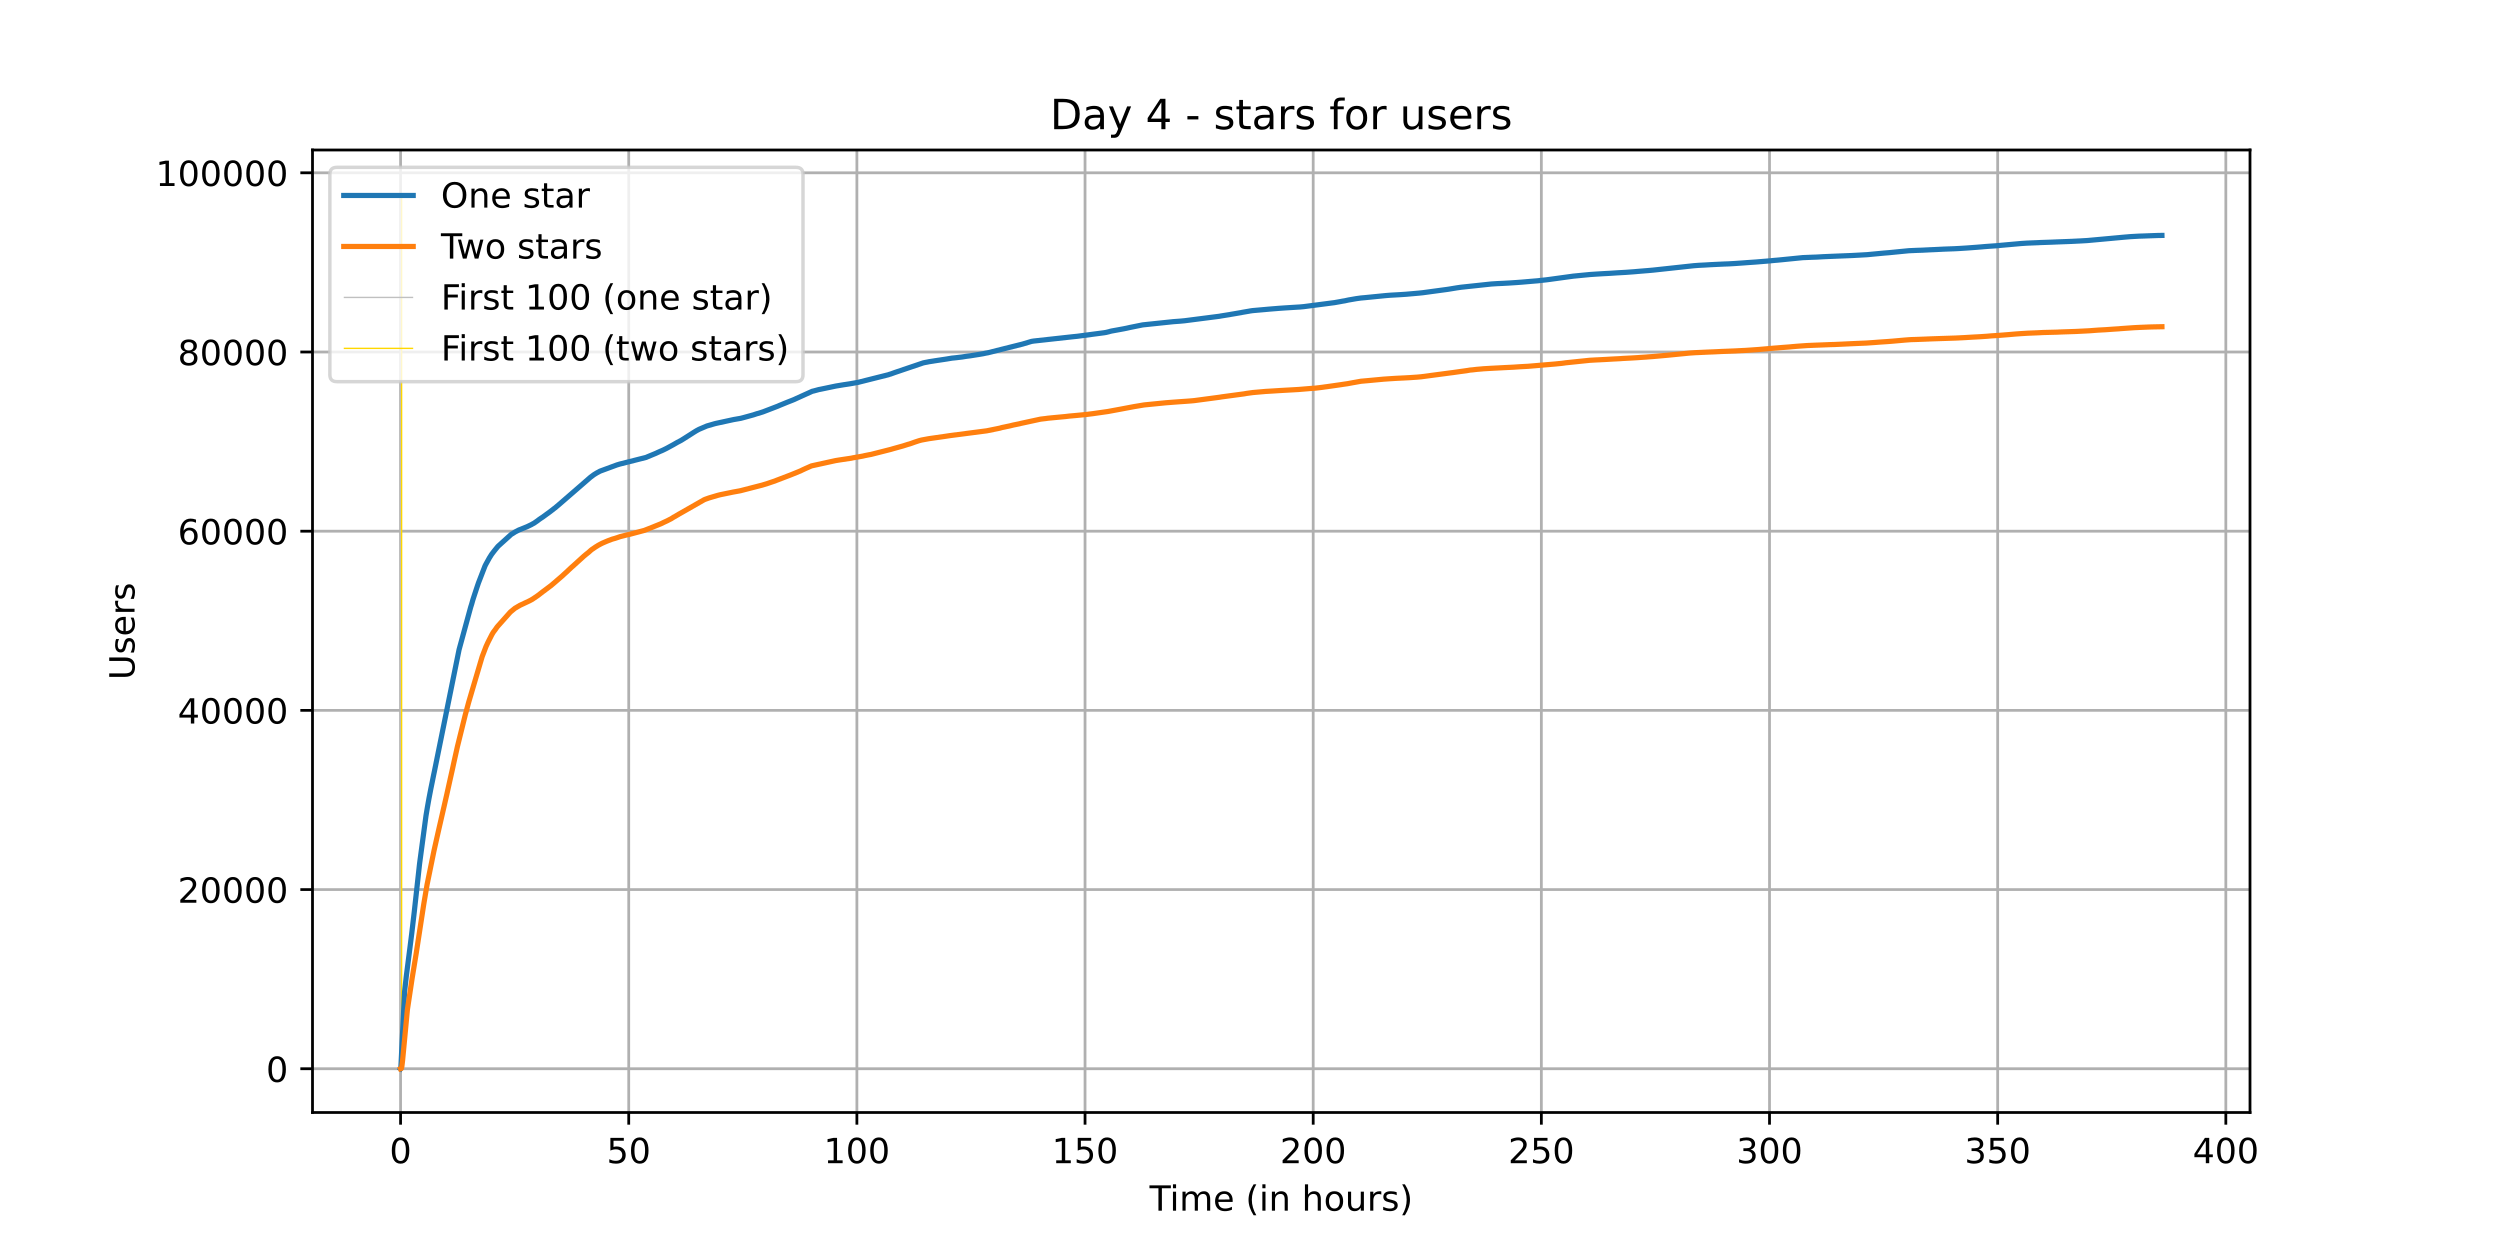 <?xml version="1.0" encoding="utf-8" standalone="no"?>
<!DOCTYPE svg PUBLIC "-//W3C//DTD SVG 1.1//EN"
  "http://www.w3.org/Graphics/SVG/1.1/DTD/svg11.dtd">
<!-- Created with matplotlib (https://matplotlib.org/) -->
<svg height="360pt" version="1.1" viewBox="0 0 720 360" width="720pt" xmlns="http://www.w3.org/2000/svg" xmlns:xlink="http://www.w3.org/1999/xlink">
 <defs>
  <style type="text/css">*{stroke-linecap:butt;stroke-linejoin:round;}</style>
 </defs>
 <g id="figure_1">
  <g id="patch_1">
   <path d="M 0 360 
L 720 360 
L 720 0 
L 0 0 
z
" style="fill:#ffffff;"/>
  </g>
  <g id="axes_1">
   <g id="patch_2">
    <path d="M 90 320.4 
L 648 320.4 
L 648 43.2 
L 90 43.2 
z
" style="fill:#ffffff;"/>
   </g>
   <g id="matplotlib.axis_1">
    <g id="xtick_1">
     <g id="line2d_1">
      <path clip-path="url(#p505c919a59)" d="M 115.364 320.4 
L 115.364 43.2 
" style="fill:none;stroke:#b0b0b0;stroke-linecap:square;stroke-width:0.8;"/>
     </g>
     <g id="line2d_2">
      <defs>
       <path d="M 0 0 
L 0 3.5 
" id="m874ccdc27b" style="stroke:#000000;stroke-width:0.8;"/>
      </defs>
      <g>
       <use style="stroke:#000000;stroke-width:0.8;" x="115.364" xlink:href="#m874ccdc27b" y="320.4"/>
      </g>
     </g>
     <g id="text_1">
      <!-- 0 -->
      <g transform="translate(112.182 334.998)scale(0.1 -0.1)">
       <defs>
        <path d="M 31.781 66.406 
Q 24.172 66.406 20.328 58.906 
Q 16.5 51.422 16.5 36.375 
Q 16.5 21.391 20.328 13.891 
Q 24.172 6.391 31.781 6.391 
Q 39.453 6.391 43.281 13.891 
Q 47.125 21.391 47.125 36.375 
Q 47.125 51.422 43.281 58.906 
Q 39.453 66.406 31.781 66.406 
z
M 31.781 74.219 
Q 44.047 74.219 50.516 64.516 
Q 56.984 54.828 56.984 36.375 
Q 56.984 17.969 50.516 8.266 
Q 44.047 -1.422 31.781 -1.422 
Q 19.531 -1.422 13.062 8.266 
Q 6.594 17.969 6.594 36.375 
Q 6.594 54.828 13.062 64.516 
Q 19.531 74.219 31.781 74.219 
z
" id="DejaVuSans-48"/>
       </defs>
       <use xlink:href="#DejaVuSans-48"/>
      </g>
     </g>
    </g>
    <g id="xtick_2">
     <g id="line2d_3">
      <path clip-path="url(#p505c919a59)" d="M 181.073 320.4 
L 181.073 43.2 
" style="fill:none;stroke:#b0b0b0;stroke-linecap:square;stroke-width:0.8;"/>
     </g>
     <g id="line2d_4">
      <g>
       <use style="stroke:#000000;stroke-width:0.8;" x="181.073" xlink:href="#m874ccdc27b" y="320.4"/>
      </g>
     </g>
     <g id="text_2">
      <!-- 50 -->
      <g transform="translate(174.71 334.998)scale(0.1 -0.1)">
       <defs>
        <path d="M 10.797 72.906 
L 49.516 72.906 
L 49.516 64.594 
L 19.828 64.594 
L 19.828 46.734 
Q 21.969 47.469 24.109 47.828 
Q 26.266 48.188 28.422 48.188 
Q 40.625 48.188 47.75 41.5 
Q 54.891 34.812 54.891 23.391 
Q 54.891 11.625 47.562 5.094 
Q 40.234 -1.422 26.906 -1.422 
Q 22.312 -1.422 17.547 -0.641 
Q 12.797 0.141 7.719 1.703 
L 7.719 11.625 
Q 12.109 9.234 16.797 8.062 
Q 21.484 6.891 26.703 6.891 
Q 35.156 6.891 40.078 11.328 
Q 45.016 15.766 45.016 23.391 
Q 45.016 31 40.078 35.438 
Q 35.156 39.891 26.703 39.891 
Q 22.75 39.891 18.812 39.016 
Q 14.891 38.141 10.797 36.281 
z
" id="DejaVuSans-53"/>
       </defs>
       <use xlink:href="#DejaVuSans-53"/>
       <use x="63.623" xlink:href="#DejaVuSans-48"/>
      </g>
     </g>
    </g>
    <g id="xtick_3">
     <g id="line2d_5">
      <path clip-path="url(#p505c919a59)" d="M 246.782 320.4 
L 246.782 43.2 
" style="fill:none;stroke:#b0b0b0;stroke-linecap:square;stroke-width:0.8;"/>
     </g>
     <g id="line2d_6">
      <g>
       <use style="stroke:#000000;stroke-width:0.8;" x="246.782" xlink:href="#m874ccdc27b" y="320.4"/>
      </g>
     </g>
     <g id="text_3">
      <!-- 100 -->
      <g transform="translate(237.238 334.998)scale(0.1 -0.1)">
       <defs>
        <path d="M 12.406 8.297 
L 28.516 8.297 
L 28.516 63.922 
L 10.984 60.406 
L 10.984 69.391 
L 28.422 72.906 
L 38.281 72.906 
L 38.281 8.297 
L 54.391 8.297 
L 54.391 0 
L 12.406 0 
z
" id="DejaVuSans-49"/>
       </defs>
       <use xlink:href="#DejaVuSans-49"/>
       <use x="63.623" xlink:href="#DejaVuSans-48"/>
       <use x="127.246" xlink:href="#DejaVuSans-48"/>
      </g>
     </g>
    </g>
    <g id="xtick_4">
     <g id="line2d_7">
      <path clip-path="url(#p505c919a59)" d="M 312.491 320.4 
L 312.491 43.2 
" style="fill:none;stroke:#b0b0b0;stroke-linecap:square;stroke-width:0.8;"/>
     </g>
     <g id="line2d_8">
      <g>
       <use style="stroke:#000000;stroke-width:0.8;" x="312.491" xlink:href="#m874ccdc27b" y="320.4"/>
      </g>
     </g>
     <g id="text_4">
      <!-- 150 -->
      <g transform="translate(302.948 334.998)scale(0.1 -0.1)">
       <use xlink:href="#DejaVuSans-49"/>
       <use x="63.623" xlink:href="#DejaVuSans-53"/>
       <use x="127.246" xlink:href="#DejaVuSans-48"/>
      </g>
     </g>
    </g>
    <g id="xtick_5">
     <g id="line2d_9">
      <path clip-path="url(#p505c919a59)" d="M 378.201 320.4 
L 378.201 43.2 
" style="fill:none;stroke:#b0b0b0;stroke-linecap:square;stroke-width:0.8;"/>
     </g>
     <g id="line2d_10">
      <g>
       <use style="stroke:#000000;stroke-width:0.8;" x="378.201" xlink:href="#m874ccdc27b" y="320.4"/>
      </g>
     </g>
     <g id="text_5">
      <!-- 200 -->
      <g transform="translate(368.657 334.998)scale(0.1 -0.1)">
       <defs>
        <path d="M 19.188 8.297 
L 53.609 8.297 
L 53.609 0 
L 7.328 0 
L 7.328 8.297 
Q 12.938 14.109 22.625 23.891 
Q 32.328 33.688 34.812 36.531 
Q 39.547 41.844 41.422 45.531 
Q 43.312 49.219 43.312 52.781 
Q 43.312 58.594 39.234 62.25 
Q 35.156 65.922 28.609 65.922 
Q 23.969 65.922 18.812 64.312 
Q 13.672 62.703 7.812 59.422 
L 7.812 69.391 
Q 13.766 71.781 18.938 73 
Q 24.125 74.219 28.422 74.219 
Q 39.75 74.219 46.484 68.547 
Q 53.219 62.891 53.219 53.422 
Q 53.219 48.922 51.531 44.891 
Q 49.859 40.875 45.406 35.406 
Q 44.188 33.984 37.641 27.219 
Q 31.109 20.453 19.188 8.297 
z
" id="DejaVuSans-50"/>
       </defs>
       <use xlink:href="#DejaVuSans-50"/>
       <use x="63.623" xlink:href="#DejaVuSans-48"/>
       <use x="127.246" xlink:href="#DejaVuSans-48"/>
      </g>
     </g>
    </g>
    <g id="xtick_6">
     <g id="line2d_11">
      <path clip-path="url(#p505c919a59)" d="M 443.91 320.4 
L 443.91 43.2 
" style="fill:none;stroke:#b0b0b0;stroke-linecap:square;stroke-width:0.8;"/>
     </g>
     <g id="line2d_12">
      <g>
       <use style="stroke:#000000;stroke-width:0.8;" x="443.91" xlink:href="#m874ccdc27b" y="320.4"/>
      </g>
     </g>
     <g id="text_6">
      <!-- 250 -->
      <g transform="translate(434.366 334.998)scale(0.1 -0.1)">
       <use xlink:href="#DejaVuSans-50"/>
       <use x="63.623" xlink:href="#DejaVuSans-53"/>
       <use x="127.246" xlink:href="#DejaVuSans-48"/>
      </g>
     </g>
    </g>
    <g id="xtick_7">
     <g id="line2d_13">
      <path clip-path="url(#p505c919a59)" d="M 509.619 320.4 
L 509.619 43.2 
" style="fill:none;stroke:#b0b0b0;stroke-linecap:square;stroke-width:0.8;"/>
     </g>
     <g id="line2d_14">
      <g>
       <use style="stroke:#000000;stroke-width:0.8;" x="509.619" xlink:href="#m874ccdc27b" y="320.4"/>
      </g>
     </g>
     <g id="text_7">
      <!-- 300 -->
      <g transform="translate(500.076 334.998)scale(0.1 -0.1)">
       <defs>
        <path d="M 40.578 39.312 
Q 47.656 37.797 51.625 33 
Q 55.609 28.219 55.609 21.188 
Q 55.609 10.406 48.188 4.484 
Q 40.766 -1.422 27.094 -1.422 
Q 22.516 -1.422 17.656 -0.516 
Q 12.797 0.391 7.625 2.203 
L 7.625 11.719 
Q 11.719 9.328 16.594 8.109 
Q 21.484 6.891 26.812 6.891 
Q 36.078 6.891 40.938 10.547 
Q 45.797 14.203 45.797 21.188 
Q 45.797 27.641 41.281 31.266 
Q 36.766 34.906 28.719 34.906 
L 20.219 34.906 
L 20.219 43.016 
L 29.109 43.016 
Q 36.375 43.016 40.234 45.922 
Q 44.094 48.828 44.094 54.297 
Q 44.094 59.906 40.109 62.906 
Q 36.141 65.922 28.719 65.922 
Q 24.656 65.922 20.016 65.031 
Q 15.375 64.156 9.812 62.312 
L 9.812 71.094 
Q 15.438 72.656 20.344 73.438 
Q 25.25 74.219 29.594 74.219 
Q 40.828 74.219 47.359 69.109 
Q 53.906 64.016 53.906 55.328 
Q 53.906 49.266 50.438 45.094 
Q 46.969 40.922 40.578 39.312 
z
" id="DejaVuSans-51"/>
       </defs>
       <use xlink:href="#DejaVuSans-51"/>
       <use x="63.623" xlink:href="#DejaVuSans-48"/>
       <use x="127.246" xlink:href="#DejaVuSans-48"/>
      </g>
     </g>
    </g>
    <g id="xtick_8">
     <g id="line2d_15">
      <path clip-path="url(#p505c919a59)" d="M 575.329 320.4 
L 575.329 43.2 
" style="fill:none;stroke:#b0b0b0;stroke-linecap:square;stroke-width:0.8;"/>
     </g>
     <g id="line2d_16">
      <g>
       <use style="stroke:#000000;stroke-width:0.8;" x="575.329" xlink:href="#m874ccdc27b" y="320.4"/>
      </g>
     </g>
     <g id="text_8">
      <!-- 350 -->
      <g transform="translate(565.785 334.998)scale(0.1 -0.1)">
       <use xlink:href="#DejaVuSans-51"/>
       <use x="63.623" xlink:href="#DejaVuSans-53"/>
       <use x="127.246" xlink:href="#DejaVuSans-48"/>
      </g>
     </g>
    </g>
    <g id="xtick_9">
     <g id="line2d_17">
      <path clip-path="url(#p505c919a59)" d="M 641.038 320.4 
L 641.038 43.2 
" style="fill:none;stroke:#b0b0b0;stroke-linecap:square;stroke-width:0.8;"/>
     </g>
     <g id="line2d_18">
      <g>
       <use style="stroke:#000000;stroke-width:0.8;" x="641.038" xlink:href="#m874ccdc27b" y="320.4"/>
      </g>
     </g>
     <g id="text_9">
      <!-- 400 -->
      <g transform="translate(631.494 334.998)scale(0.1 -0.1)">
       <defs>
        <path d="M 37.797 64.312 
L 12.891 25.391 
L 37.797 25.391 
z
M 35.203 72.906 
L 47.609 72.906 
L 47.609 25.391 
L 58.016 25.391 
L 58.016 17.188 
L 47.609 17.188 
L 47.609 0 
L 37.797 0 
L 37.797 17.188 
L 4.891 17.188 
L 4.891 26.703 
z
" id="DejaVuSans-52"/>
       </defs>
       <use xlink:href="#DejaVuSans-52"/>
       <use x="63.623" xlink:href="#DejaVuSans-48"/>
       <use x="127.246" xlink:href="#DejaVuSans-48"/>
      </g>
     </g>
    </g>
    <g id="text_10">
     <!-- Time (in hours) -->
     <g transform="translate(331.072 348.677)scale(0.1 -0.1)">
      <defs>
       <path d="M -0.297 72.906 
L 61.375 72.906 
L 61.375 64.594 
L 35.5 64.594 
L 35.5 0 
L 25.594 0 
L 25.594 64.594 
L -0.297 64.594 
z
" id="DejaVuSans-84"/>
       <path d="M 9.422 54.688 
L 18.406 54.688 
L 18.406 0 
L 9.422 0 
z
M 9.422 75.984 
L 18.406 75.984 
L 18.406 64.594 
L 9.422 64.594 
z
" id="DejaVuSans-105"/>
       <path d="M 52 44.188 
Q 55.375 50.25 60.062 53.125 
Q 64.75 56 71.094 56 
Q 79.641 56 84.281 50.016 
Q 88.922 44.047 88.922 33.016 
L 88.922 0 
L 79.891 0 
L 79.891 32.719 
Q 79.891 40.578 77.094 44.375 
Q 74.312 48.188 68.609 48.188 
Q 61.625 48.188 57.562 43.547 
Q 53.516 38.922 53.516 30.906 
L 53.516 0 
L 44.484 0 
L 44.484 32.719 
Q 44.484 40.625 41.703 44.406 
Q 38.922 48.188 33.109 48.188 
Q 26.219 48.188 22.156 43.531 
Q 18.109 38.875 18.109 30.906 
L 18.109 0 
L 9.078 0 
L 9.078 54.688 
L 18.109 54.688 
L 18.109 46.188 
Q 21.188 51.219 25.484 53.609 
Q 29.781 56 35.688 56 
Q 41.656 56 45.828 52.969 
Q 50 49.953 52 44.188 
z
" id="DejaVuSans-109"/>
       <path d="M 56.203 29.594 
L 56.203 25.203 
L 14.891 25.203 
Q 15.484 15.922 20.484 11.062 
Q 25.484 6.203 34.422 6.203 
Q 39.594 6.203 44.453 7.469 
Q 49.312 8.734 54.109 11.281 
L 54.109 2.781 
Q 49.266 0.734 44.188 -0.344 
Q 39.109 -1.422 33.891 -1.422 
Q 20.797 -1.422 13.156 6.188 
Q 5.516 13.812 5.516 26.812 
Q 5.516 40.234 12.766 48.109 
Q 20.016 56 32.328 56 
Q 43.359 56 49.781 48.891 
Q 56.203 41.797 56.203 29.594 
z
M 47.219 32.234 
Q 47.125 39.594 43.094 43.984 
Q 39.062 48.391 32.422 48.391 
Q 24.906 48.391 20.391 44.141 
Q 15.875 39.891 15.188 32.172 
z
" id="DejaVuSans-101"/>
       <path id="DejaVuSans-32"/>
       <path d="M 31 75.875 
Q 24.469 64.656 21.281 53.656 
Q 18.109 42.672 18.109 31.391 
Q 18.109 20.125 21.312 9.062 
Q 24.516 -2 31 -13.188 
L 23.188 -13.188 
Q 15.875 -1.703 12.234 9.375 
Q 8.594 20.453 8.594 31.391 
Q 8.594 42.281 12.203 53.312 
Q 15.828 64.359 23.188 75.875 
z
" id="DejaVuSans-40"/>
       <path d="M 54.891 33.016 
L 54.891 0 
L 45.906 0 
L 45.906 32.719 
Q 45.906 40.484 42.875 44.328 
Q 39.844 48.188 33.797 48.188 
Q 26.516 48.188 22.312 43.547 
Q 18.109 38.922 18.109 30.906 
L 18.109 0 
L 9.078 0 
L 9.078 54.688 
L 18.109 54.688 
L 18.109 46.188 
Q 21.344 51.125 25.703 53.562 
Q 30.078 56 35.797 56 
Q 45.219 56 50.047 50.172 
Q 54.891 44.344 54.891 33.016 
z
" id="DejaVuSans-110"/>
       <path d="M 54.891 33.016 
L 54.891 0 
L 45.906 0 
L 45.906 32.719 
Q 45.906 40.484 42.875 44.328 
Q 39.844 48.188 33.797 48.188 
Q 26.516 48.188 22.312 43.547 
Q 18.109 38.922 18.109 30.906 
L 18.109 0 
L 9.078 0 
L 9.078 75.984 
L 18.109 75.984 
L 18.109 46.188 
Q 21.344 51.125 25.703 53.562 
Q 30.078 56 35.797 56 
Q 45.219 56 50.047 50.172 
Q 54.891 44.344 54.891 33.016 
z
" id="DejaVuSans-104"/>
       <path d="M 30.609 48.391 
Q 23.391 48.391 19.188 42.75 
Q 14.984 37.109 14.984 27.297 
Q 14.984 17.484 19.156 11.844 
Q 23.344 6.203 30.609 6.203 
Q 37.797 6.203 41.984 11.859 
Q 46.188 17.531 46.188 27.297 
Q 46.188 37.016 41.984 42.703 
Q 37.797 48.391 30.609 48.391 
z
M 30.609 56 
Q 42.328 56 49.016 48.375 
Q 55.719 40.766 55.719 27.297 
Q 55.719 13.875 49.016 6.219 
Q 42.328 -1.422 30.609 -1.422 
Q 18.844 -1.422 12.172 6.219 
Q 5.516 13.875 5.516 27.297 
Q 5.516 40.766 12.172 48.375 
Q 18.844 56 30.609 56 
z
" id="DejaVuSans-111"/>
       <path d="M 8.5 21.578 
L 8.5 54.688 
L 17.484 54.688 
L 17.484 21.922 
Q 17.484 14.156 20.5 10.266 
Q 23.531 6.391 29.594 6.391 
Q 36.859 6.391 41.078 11.031 
Q 45.312 15.672 45.312 23.688 
L 45.312 54.688 
L 54.297 54.688 
L 54.297 0 
L 45.312 0 
L 45.312 8.406 
Q 42.047 3.422 37.719 1 
Q 33.406 -1.422 27.688 -1.422 
Q 18.266 -1.422 13.375 4.438 
Q 8.5 10.297 8.5 21.578 
z
M 31.109 56 
z
" id="DejaVuSans-117"/>
       <path d="M 41.109 46.297 
Q 39.594 47.172 37.812 47.578 
Q 36.031 48 33.891 48 
Q 26.266 48 22.188 43.047 
Q 18.109 38.094 18.109 28.812 
L 18.109 0 
L 9.078 0 
L 9.078 54.688 
L 18.109 54.688 
L 18.109 46.188 
Q 20.953 51.172 25.484 53.578 
Q 30.031 56 36.531 56 
Q 37.453 56 38.578 55.875 
Q 39.703 55.766 41.062 55.516 
z
" id="DejaVuSans-114"/>
       <path d="M 44.281 53.078 
L 44.281 44.578 
Q 40.484 46.531 36.375 47.5 
Q 32.281 48.484 27.875 48.484 
Q 21.188 48.484 17.844 46.438 
Q 14.5 44.391 14.5 40.281 
Q 14.5 37.156 16.891 35.375 
Q 19.281 33.594 26.516 31.984 
L 29.594 31.297 
Q 39.156 29.25 43.188 25.516 
Q 47.219 21.781 47.219 15.094 
Q 47.219 7.469 41.188 3.016 
Q 35.156 -1.422 24.609 -1.422 
Q 20.219 -1.422 15.453 -0.562 
Q 10.688 0.297 5.422 2 
L 5.422 11.281 
Q 10.406 8.688 15.234 7.391 
Q 20.062 6.109 24.812 6.109 
Q 31.156 6.109 34.562 8.281 
Q 37.984 10.453 37.984 14.406 
Q 37.984 18.062 35.516 20.016 
Q 33.062 21.969 24.703 23.781 
L 21.578 24.516 
Q 13.234 26.266 9.516 29.906 
Q 5.812 33.547 5.812 39.891 
Q 5.812 47.609 11.281 51.797 
Q 16.75 56 26.812 56 
Q 31.781 56 36.172 55.266 
Q 40.578 54.547 44.281 53.078 
z
" id="DejaVuSans-115"/>
       <path d="M 8.016 75.875 
L 15.828 75.875 
Q 23.141 64.359 26.781 53.312 
Q 30.422 42.281 30.422 31.391 
Q 30.422 20.453 26.781 9.375 
Q 23.141 -1.703 15.828 -13.188 
L 8.016 -13.188 
Q 14.5 -2 17.703 9.062 
Q 20.906 20.125 20.906 31.391 
Q 20.906 42.672 17.703 53.656 
Q 14.5 64.656 8.016 75.875 
z
" id="DejaVuSans-41"/>
      </defs>
      <use xlink:href="#DejaVuSans-84"/>
      <use x="57.959" xlink:href="#DejaVuSans-105"/>
      <use x="85.742" xlink:href="#DejaVuSans-109"/>
      <use x="183.154" xlink:href="#DejaVuSans-101"/>
      <use x="244.678" xlink:href="#DejaVuSans-32"/>
      <use x="276.465" xlink:href="#DejaVuSans-40"/>
      <use x="315.479" xlink:href="#DejaVuSans-105"/>
      <use x="343.262" xlink:href="#DejaVuSans-110"/>
      <use x="406.641" xlink:href="#DejaVuSans-32"/>
      <use x="438.428" xlink:href="#DejaVuSans-104"/>
      <use x="501.807" xlink:href="#DejaVuSans-111"/>
      <use x="562.988" xlink:href="#DejaVuSans-117"/>
      <use x="626.367" xlink:href="#DejaVuSans-114"/>
      <use x="667.48" xlink:href="#DejaVuSans-115"/>
      <use x="719.58" xlink:href="#DejaVuSans-41"/>
     </g>
    </g>
   </g>
   <g id="matplotlib.axis_2">
    <g id="ytick_1">
     <g id="line2d_19">
      <path clip-path="url(#p505c919a59)" d="M 90 307.8 
L 648 307.8 
" style="fill:none;stroke:#b0b0b0;stroke-linecap:square;stroke-width:0.8;"/>
     </g>
     <g id="line2d_20">
      <defs>
       <path d="M 0 0 
L -3.5 0 
" id="m4e3fc5fb65" style="stroke:#000000;stroke-width:0.8;"/>
      </defs>
      <g>
       <use style="stroke:#000000;stroke-width:0.8;" x="90" xlink:href="#m4e3fc5fb65" y="307.8"/>
      </g>
     </g>
     <g id="text_11">
      <!-- 0 -->
      <g transform="translate(76.638 311.599)scale(0.1 -0.1)">
       <use xlink:href="#DejaVuSans-48"/>
      </g>
     </g>
    </g>
    <g id="ytick_2">
     <g id="line2d_21">
      <path clip-path="url(#p505c919a59)" d="M 90 256.193 
L 648 256.193 
" style="fill:none;stroke:#b0b0b0;stroke-linecap:square;stroke-width:0.8;"/>
     </g>
     <g id="line2d_22">
      <g>
       <use style="stroke:#000000;stroke-width:0.8;" x="90" xlink:href="#m4e3fc5fb65" y="256.193"/>
      </g>
     </g>
     <g id="text_12">
      <!-- 20000 -->
      <g transform="translate(51.188 259.992)scale(0.1 -0.1)">
       <use xlink:href="#DejaVuSans-50"/>
       <use x="63.623" xlink:href="#DejaVuSans-48"/>
       <use x="127.246" xlink:href="#DejaVuSans-48"/>
       <use x="190.869" xlink:href="#DejaVuSans-48"/>
       <use x="254.492" xlink:href="#DejaVuSans-48"/>
      </g>
     </g>
    </g>
    <g id="ytick_3">
     <g id="line2d_23">
      <path clip-path="url(#p505c919a59)" d="M 90 204.586 
L 648 204.586 
" style="fill:none;stroke:#b0b0b0;stroke-linecap:square;stroke-width:0.8;"/>
     </g>
     <g id="line2d_24">
      <g>
       <use style="stroke:#000000;stroke-width:0.8;" x="90" xlink:href="#m4e3fc5fb65" y="204.586"/>
      </g>
     </g>
     <g id="text_13">
      <!-- 40000 -->
      <g transform="translate(51.188 208.386)scale(0.1 -0.1)">
       <use xlink:href="#DejaVuSans-52"/>
       <use x="63.623" xlink:href="#DejaVuSans-48"/>
       <use x="127.246" xlink:href="#DejaVuSans-48"/>
       <use x="190.869" xlink:href="#DejaVuSans-48"/>
       <use x="254.492" xlink:href="#DejaVuSans-48"/>
      </g>
     </g>
    </g>
    <g id="ytick_4">
     <g id="line2d_25">
      <path clip-path="url(#p505c919a59)" d="M 90 152.98 
L 648 152.98 
" style="fill:none;stroke:#b0b0b0;stroke-linecap:square;stroke-width:0.8;"/>
     </g>
     <g id="line2d_26">
      <g>
       <use style="stroke:#000000;stroke-width:0.8;" x="90" xlink:href="#m4e3fc5fb65" y="152.98"/>
      </g>
     </g>
     <g id="text_14">
      <!-- 60000 -->
      <g transform="translate(51.188 156.779)scale(0.1 -0.1)">
       <defs>
        <path d="M 33.016 40.375 
Q 26.375 40.375 22.484 35.828 
Q 18.609 31.297 18.609 23.391 
Q 18.609 15.531 22.484 10.953 
Q 26.375 6.391 33.016 6.391 
Q 39.656 6.391 43.531 10.953 
Q 47.406 15.531 47.406 23.391 
Q 47.406 31.297 43.531 35.828 
Q 39.656 40.375 33.016 40.375 
z
M 52.594 71.297 
L 52.594 62.312 
Q 48.875 64.062 45.094 64.984 
Q 41.312 65.922 37.594 65.922 
Q 27.828 65.922 22.672 59.328 
Q 17.531 52.734 16.797 39.406 
Q 19.672 43.656 24.016 45.922 
Q 28.375 48.188 33.594 48.188 
Q 44.578 48.188 50.953 41.516 
Q 57.328 34.859 57.328 23.391 
Q 57.328 12.156 50.688 5.359 
Q 44.047 -1.422 33.016 -1.422 
Q 20.359 -1.422 13.672 8.266 
Q 6.984 17.969 6.984 36.375 
Q 6.984 53.656 15.188 63.938 
Q 23.391 74.219 37.203 74.219 
Q 40.922 74.219 44.703 73.484 
Q 48.484 72.75 52.594 71.297 
z
" id="DejaVuSans-54"/>
       </defs>
       <use xlink:href="#DejaVuSans-54"/>
       <use x="63.623" xlink:href="#DejaVuSans-48"/>
       <use x="127.246" xlink:href="#DejaVuSans-48"/>
       <use x="190.869" xlink:href="#DejaVuSans-48"/>
       <use x="254.492" xlink:href="#DejaVuSans-48"/>
      </g>
     </g>
    </g>
    <g id="ytick_5">
     <g id="line2d_27">
      <path clip-path="url(#p505c919a59)" d="M 90 101.373 
L 648 101.373 
" style="fill:none;stroke:#b0b0b0;stroke-linecap:square;stroke-width:0.8;"/>
     </g>
     <g id="line2d_28">
      <g>
       <use style="stroke:#000000;stroke-width:0.8;" x="90" xlink:href="#m4e3fc5fb65" y="101.373"/>
      </g>
     </g>
     <g id="text_15">
      <!-- 80000 -->
      <g transform="translate(51.188 105.172)scale(0.1 -0.1)">
       <defs>
        <path d="M 31.781 34.625 
Q 24.75 34.625 20.719 30.859 
Q 16.703 27.094 16.703 20.516 
Q 16.703 13.922 20.719 10.156 
Q 24.75 6.391 31.781 6.391 
Q 38.812 6.391 42.859 10.172 
Q 46.922 13.969 46.922 20.516 
Q 46.922 27.094 42.891 30.859 
Q 38.875 34.625 31.781 34.625 
z
M 21.922 38.812 
Q 15.578 40.375 12.031 44.719 
Q 8.5 49.078 8.5 55.328 
Q 8.5 64.062 14.719 69.141 
Q 20.953 74.219 31.781 74.219 
Q 42.672 74.219 48.875 69.141 
Q 55.078 64.062 55.078 55.328 
Q 55.078 49.078 51.531 44.719 
Q 48 40.375 41.703 38.812 
Q 48.828 37.156 52.797 32.312 
Q 56.781 27.484 56.781 20.516 
Q 56.781 9.906 50.312 4.234 
Q 43.844 -1.422 31.781 -1.422 
Q 19.734 -1.422 13.25 4.234 
Q 6.781 9.906 6.781 20.516 
Q 6.781 27.484 10.781 32.312 
Q 14.797 37.156 21.922 38.812 
z
M 18.312 54.391 
Q 18.312 48.734 21.844 45.562 
Q 25.391 42.391 31.781 42.391 
Q 38.141 42.391 41.719 45.562 
Q 45.312 48.734 45.312 54.391 
Q 45.312 60.062 41.719 63.234 
Q 38.141 66.406 31.781 66.406 
Q 25.391 66.406 21.844 63.234 
Q 18.312 60.062 18.312 54.391 
z
" id="DejaVuSans-56"/>
       </defs>
       <use xlink:href="#DejaVuSans-56"/>
       <use x="63.623" xlink:href="#DejaVuSans-48"/>
       <use x="127.246" xlink:href="#DejaVuSans-48"/>
       <use x="190.869" xlink:href="#DejaVuSans-48"/>
       <use x="254.492" xlink:href="#DejaVuSans-48"/>
      </g>
     </g>
    </g>
    <g id="ytick_6">
     <g id="line2d_29">
      <path clip-path="url(#p505c919a59)" d="M 90 49.766 
L 648 49.766 
" style="fill:none;stroke:#b0b0b0;stroke-linecap:square;stroke-width:0.8;"/>
     </g>
     <g id="line2d_30">
      <g>
       <use style="stroke:#000000;stroke-width:0.8;" x="90" xlink:href="#m4e3fc5fb65" y="49.766"/>
      </g>
     </g>
     <g id="text_16">
      <!-- 100000 -->
      <g transform="translate(44.825 53.565)scale(0.1 -0.1)">
       <use xlink:href="#DejaVuSans-49"/>
       <use x="63.623" xlink:href="#DejaVuSans-48"/>
       <use x="127.246" xlink:href="#DejaVuSans-48"/>
       <use x="190.869" xlink:href="#DejaVuSans-48"/>
       <use x="254.492" xlink:href="#DejaVuSans-48"/>
       <use x="318.115" xlink:href="#DejaVuSans-48"/>
      </g>
     </g>
    </g>
    <g id="text_17">
     <!-- Users -->
     <g transform="translate(38.745 195.801)rotate(-90)scale(0.1 -0.1)">
      <defs>
       <path d="M 8.688 72.906 
L 18.609 72.906 
L 18.609 28.609 
Q 18.609 16.891 22.844 11.734 
Q 27.094 6.594 36.625 6.594 
Q 46.094 6.594 50.344 11.734 
Q 54.594 16.891 54.594 28.609 
L 54.594 72.906 
L 64.5 72.906 
L 64.5 27.391 
Q 64.5 13.141 57.438 5.859 
Q 50.391 -1.422 36.625 -1.422 
Q 22.797 -1.422 15.734 5.859 
Q 8.688 13.141 8.688 27.391 
z
" id="DejaVuSans-85"/>
      </defs>
      <use xlink:href="#DejaVuSans-85"/>
      <use x="73.193" xlink:href="#DejaVuSans-115"/>
      <use x="125.293" xlink:href="#DejaVuSans-101"/>
      <use x="186.816" xlink:href="#DejaVuSans-114"/>
      <use x="227.93" xlink:href="#DejaVuSans-115"/>
     </g>
    </g>
   </g>
   <g id="LineCollection_1">
    <path clip-path="url(#p505c919a59)" d="M 115.45 307.8 
L 115.45 55.8 
" style="fill:none;stroke:#c0c0c0;stroke-width:0.4;"/>
   </g>
   <g id="LineCollection_2">
    <path clip-path="url(#p505c919a59)" d="M 115.665 307.8 
L 115.665 55.8 
" style="fill:none;stroke:#ffd700;stroke-width:0.4;"/>
   </g>
   <g id="line2d_31">
    <path clip-path="url(#p505c919a59)" d="M 115.364 307.8 
L 115.428 307.71 
L 115.515 306.154 
L 116.514 285.666 
L 117.013 281.166 
L 118.055 273.025 
L 118.576 268.878 
L 119.305 262.652 
L 119.835 257.834 
L 120.843 248.697 
L 122.685 234.942 
L 123.097 232.464 
L 123.53 230.031 
L 124.112 226.999 
L 124.462 225.304 
L 124.894 223.152 
L 125.09 222.231 
L 132.21 187.11 
L 135.558 174.858 
L 135.84 173.973 
L 136.187 172.745 
L 136.728 171.078 
L 137.378 169.107 
L 137.791 167.889 
L 139.68 162.999 
L 139.941 162.486 
L 140.94 160.679 
L 141.33 160.063 
L 141.57 159.678 
L 142.265 158.767 
L 142.517 158.447 
L 143.318 157.464 
L 143.535 157.237 
L 147.311 153.829 
L 147.556 153.72 
L 148.373 153.191 
L 149.023 152.858 
L 149.292 152.704 
L 149.531 152.595 
L 149.999 152.425 
L 150.259 152.314 
L 151.797 151.687 
L 153.026 151.099 
L 153.292 150.939 
L 153.812 150.662 
L 154.224 150.376 
L 154.698 150.048 
L 154.939 149.868 
L 155.243 149.63 
L 155.849 149.212 
L 156.283 148.934 
L 157.323 148.17 
L 157.454 148.072 
L 158.041 147.656 
L 158.909 146.996 
L 159.49 146.542 
L 159.647 146.413 
L 159.929 146.217 
L 160.255 145.93 
L 160.971 145.329 
L 170.066 137.438 
L 171.041 136.716 
L 171.198 136.618 
L 171.871 136.202 
L 172.501 135.867 
L 172.783 135.704 
L 177.673 133.898 
L 178.042 133.79 
L 178.432 133.668 
L 186.08 131.733 
L 186.449 131.565 
L 188.576 130.688 
L 188.923 130.541 
L 189.379 130.324 
L 190.226 129.942 
L 190.595 129.795 
L 191.116 129.553 
L 191.897 129.166 
L 192.245 128.982 
L 192.809 128.673 
L 193.612 128.234 
L 193.873 128.095 
L 195.088 127.393 
L 195.804 127.021 
L 196.173 126.823 
L 196.998 126.312 
L 199.472 124.738 
L 199.711 124.578 
L 200.579 124.046 
L 201.339 123.636 
L 203.575 122.684 
L 205.789 122.041 
L 206.158 121.948 
L 211.259 120.839 
L 213.299 120.483 
L 213.82 120.349 
L 214.232 120.24 
L 216.967 119.487 
L 217.748 119.226 
L 218.074 119.123 
L 218.421 119.04 
L 219.767 118.609 
L 224.045 116.963 
L 224.414 116.795 
L 226.736 115.843 
L 228.104 115.309 
L 228.756 115.043 
L 229.32 114.778 
L 233.924 112.693 
L 234.38 112.587 
L 235.812 112.197 
L 236.399 112.086 
L 240.719 111.181 
L 243.128 110.781 
L 243.649 110.708 
L 244.778 110.533 
L 246.499 110.231 
L 247.109 110.123 
L 255.88 107.919 
L 256.184 107.803 
L 256.532 107.71 
L 257.64 107.308 
L 258.139 107.137 
L 265.89 104.51 
L 266.389 104.402 
L 267.063 104.278 
L 267.562 104.172 
L 268.126 104.087 
L 268.821 103.979 
L 269.126 103.925 
L 272.512 103.416 
L 274.14 103.143 
L 275.204 103.037 
L 277.092 102.813 
L 277.765 102.702 
L 278.373 102.604 
L 279.393 102.477 
L 282.106 102.046 
L 282.389 101.997 
L 283.061 101.886 
L 283.865 101.713 
L 284.494 101.602 
L 294.505 99.092 
L 296.46 98.506 
L 297.068 98.325 
L 297.675 98.225 
L 309.1 96.966 
L 310.214 96.855 
L 317.906 95.841 
L 318.492 95.748 
L 319.382 95.533 
L 319.707 95.433 
L 320.186 95.322 
L 322.075 94.981 
L 323.638 94.692 
L 323.899 94.638 
L 324.464 94.527 
L 325.398 94.316 
L 325.724 94.248 
L 329.091 93.567 
L 337.886 92.641 
L 339.341 92.533 
L 339.992 92.486 
L 341.164 92.375 
L 351.219 91.08 
L 351.545 91.015 
L 354.15 90.597 
L 354.562 90.517 
L 355.213 90.409 
L 356.842 90.13 
L 357.45 90.027 
L 357.797 89.95 
L 359.73 89.617 
L 359.991 89.565 
L 360.751 89.454 
L 364.312 89.139 
L 365.528 89.028 
L 368.393 88.796 
L 369.999 88.685 
L 371.974 88.559 
L 373.776 88.448 
L 374.386 88.414 
L 375.536 88.303 
L 384.327 87.158 
L 386.129 86.838 
L 386.693 86.729 
L 387.279 86.636 
L 388.386 86.394 
L 388.777 86.329 
L 390.6 86.012 
L 391.36 85.906 
L 391.903 85.829 
L 393.14 85.718 
L 399.087 85.127 
L 400.392 85.021 
L 400.782 85.001 
L 402.671 84.892 
L 403.278 84.856 
L 404.95 84.745 
L 408.683 84.415 
L 409.747 84.304 
L 416.802 83.349 
L 417.388 83.259 
L 418.864 83.016 
L 419.537 82.905 
L 420.753 82.727 
L 429.501 81.791 
L 431.237 81.68 
L 432.735 81.613 
L 434.753 81.502 
L 436.924 81.357 
L 438.379 81.246 
L 441.659 80.965 
L 442.962 80.857 
L 443.461 80.795 
L 444.438 80.686 
L 445.284 80.596 
L 446.131 80.488 
L 446.479 80.441 
L 452.753 79.579 
L 453.035 79.538 
L 457.964 79.058 
L 459.636 78.947 
L 461.633 78.823 
L 463.717 78.712 
L 465.803 78.573 
L 467.782 78.462 
L 468.173 78.441 
L 470.56 78.266 
L 471.819 78.155 
L 474.901 77.902 
L 476.117 77.791 
L 487.82 76.524 
L 489.275 76.413 
L 490.817 76.338 
L 492.662 76.227 
L 494.224 76.15 
L 496.59 76.039 
L 497.892 75.993 
L 499.759 75.882 
L 501.951 75.729 
L 503.362 75.621 
L 504.014 75.577 
L 505.621 75.466 
L 508.725 75.211 
L 509.962 75.1 
L 510.744 75.022 
L 511.96 74.917 
L 512.395 74.875 
L 513.525 74.764 
L 519.192 74.197 
L 521.906 74.086 
L 523.187 74.042 
L 525.119 73.931 
L 526.573 73.866 
L 529.244 73.755 
L 530.657 73.699 
L 533.37 73.588 
L 535.106 73.495 
L 537.103 73.384 
L 537.733 73.348 
L 542.595 72.886 
L 543.985 72.775 
L 549.741 72.207 
L 552.258 72.096 
L 553.518 72.058 
L 555.688 71.947 
L 557.121 71.885 
L 559.313 71.776 
L 559.899 71.748 
L 562.894 71.637 
L 564.565 71.547 
L 566.281 71.438 
L 566.954 71.389 
L 569.449 71.201 
L 570.773 71.093 
L 571.534 71.025 
L 572.988 70.914 
L 575.159 70.765 
L 576.245 70.654 
L 576.983 70.589 
L 578.221 70.478 
L 582.131 70.127 
L 583.781 70.019 
L 584.345 69.996 
L 587.015 69.887 
L 587.645 69.851 
L 590.923 69.74 
L 592.355 69.678 
L 595.308 69.568 
L 596.653 69.516 
L 598.802 69.408 
L 599.388 69.379 
L 601.211 69.271 
L 601.646 69.23 
L 605.792 68.853 
L 606.986 68.742 
L 607.746 68.675 
L 611.718 68.308 
L 613.021 68.197 
L 613.715 68.141 
L 615.734 68.03 
L 616.016 68.012 
L 617.231 67.975 
L 620.162 67.865 
L 621.464 67.821 
L 622.636 67.8 
L 622.636 67.8 
" style="fill:none;stroke:#1f77b4;stroke-linecap:square;stroke-width:1.5;"/>
   </g>
   <g id="line2d_32">
    <path clip-path="url(#p505c919a59)" d="M 115.364 307.8 
L 115.58 307.723 
L 115.732 307.17 
L 115.949 305.349 
L 117.339 290.718 
L 118.685 281.79 
L 119.857 274.619 
L 122.028 260.497 
L 122.071 260.231 
L 122.988 254.808 
L 124.982 245.049 
L 125.914 240.887 
L 126.521 238.203 
L 126.761 237.163 
L 127.39 234.418 
L 127.846 232.444 
L 128.666 228.847 
L 129.626 224.522 
L 130.321 221.423 
L 130.733 219.514 
L 131.743 214.988 
L 134.04 205.704 
L 134.186 205.193 
L 134.973 202.272 
L 135.536 200.365 
L 136.252 197.929 
L 138.855 189.135 
L 139.963 186.227 
L 140.549 184.955 
L 141.671 182.752 
L 142.039 182.125 
L 142.199 181.908 
L 142.438 181.588 
L 142.625 181.348 
L 143.133 180.612 
L 143.394 180.3 
L 146.548 176.755 
L 146.824 176.445 
L 147.014 176.244 
L 148.315 175.173 
L 148.837 174.874 
L 149.24 174.626 
L 149.457 174.515 
L 149.705 174.355 
L 152.418 173.078 
L 152.577 172.993 
L 152.918 172.82 
L 153.552 172.433 
L 153.873 172.216 
L 154.806 171.584 
L 155.048 171.408 
L 156.391 170.363 
L 156.499 170.294 
L 156.499 170.294 
L 157.324 169.672 
L 158.453 168.825 
L 158.627 168.702 
L 159.039 168.353 
L 159.517 167.948 
L 161.852 165.938 
L 161.969 165.837 
L 162.382 165.445 
L 163.347 164.573 
L 163.803 164.129 
L 164.726 163.27 
L 164.865 163.162 
L 168.115 160.21 
L 168.397 159.977 
L 168.7 159.717 
L 169.524 159.067 
L 170.088 158.551 
L 170.435 158.267 
L 170.761 158.05 
L 171.149 157.787 
L 171.546 157.513 
L 171.958 157.266 
L 172.24 157.08 
L 172.913 156.716 
L 173.251 156.543 
L 173.511 156.414 
L 174.649 155.919 
L 175.344 155.637 
L 175.635 155.542 
L 176.191 155.317 
L 176.625 155.186 
L 177.045 155.075 
L 177.803 154.827 
L 178.629 154.541 
L 179.735 154.267 
L 180.45 154.074 
L 180.905 153.978 
L 181.403 153.867 
L 185.559 152.758 
L 188.164 151.731 
L 188.446 151.612 
L 189.966 151 
L 190.313 150.861 
L 191.116 150.469 
L 192.158 149.984 
L 192.852 149.623 
L 193.286 149.408 
L 194.046 148.923 
L 194.328 148.784 
L 194.936 148.418 
L 195.283 148.221 
L 195.609 148.015 
L 195.804 147.914 
L 202.772 143.938 
L 203.119 143.791 
L 204.161 143.422 
L 204.508 143.314 
L 206.57 142.7 
L 207.373 142.493 
L 207.829 142.398 
L 211.15 141.714 
L 212.886 141.399 
L 213.342 141.304 
L 219.246 139.781 
L 219.485 139.722 
L 221.113 139.219 
L 222.047 138.899 
L 223.176 138.522 
L 223.632 138.334 
L 227.648 136.801 
L 228.343 136.52 
L 230.58 135.606 
L 231.014 135.387 
L 232.013 134.925 
L 233.359 134.331 
L 233.706 134.177 
L 240.632 132.654 
L 241.305 132.543 
L 241.891 132.45 
L 245.192 131.955 
L 245.671 131.847 
L 246.303 131.738 
L 246.978 131.627 
L 248.564 131.338 
L 248.933 131.245 
L 250.192 130.99 
L 250.843 130.876 
L 256.619 129.406 
L 257.292 129.204 
L 257.965 129.019 
L 258.573 128.848 
L 260.028 128.443 
L 261.504 127.976 
L 261.895 127.873 
L 262.394 127.708 
L 263.48 127.318 
L 264.631 126.939 
L 265 126.836 
L 265.434 126.727 
L 267.519 126.34 
L 272.23 125.664 
L 273.598 125.455 
L 284.169 124.077 
L 287.536 123.396 
L 288.013 123.293 
L 288.448 123.159 
L 288.968 123.048 
L 289.403 122.96 
L 289.902 122.849 
L 290.315 122.766 
L 290.836 122.655 
L 291.878 122.397 
L 292.442 122.286 
L 293.637 122.041 
L 293.941 121.956 
L 299.673 120.715 
L 300.585 120.604 
L 301.041 120.555 
L 301.801 120.447 
L 302.604 120.367 
L 306.99 119.951 
L 307.882 119.84 
L 308.644 119.771 
L 309.886 119.66 
L 312.735 119.384 
L 313.778 119.252 
L 314.689 119.141 
L 319.056 118.517 
L 321.119 118.135 
L 322.748 117.833 
L 325.159 117.379 
L 326.658 117.095 
L 327.266 116.997 
L 329.309 116.654 
L 329.591 116.612 
L 335.672 116.006 
L 337.061 115.895 
L 339.514 115.712 
L 341.121 115.601 
L 341.794 115.554 
L 343.183 115.446 
L 343.986 115.369 
L 351.219 114.406 
L 351.849 114.3 
L 358.34 113.426 
L 358.992 113.307 
L 359.752 113.199 
L 360.837 113.051 
L 364.507 112.729 
L 366.418 112.618 
L 368.414 112.489 
L 370.346 112.378 
L 372.126 112.28 
L 374.017 112.169 
L 377.229 111.901 
L 378.662 111.797 
L 378.966 111.769 
L 379.899 111.661 
L 380.898 111.534 
L 381.636 111.426 
L 382.135 111.364 
L 386.324 110.763 
L 386.91 110.67 
L 388.082 110.502 
L 389.732 110.195 
L 390.014 110.149 
L 391.924 109.803 
L 393.118 109.694 
L 393.856 109.63 
L 398.457 109.199 
L 400.066 109.088 
L 402.106 108.959 
L 404.407 108.848 
L 406.1 108.755 
L 407.663 108.647 
L 408.054 108.624 
L 409.27 108.513 
L 417.866 107.372 
L 418.343 107.315 
L 422.772 106.686 
L 423.401 106.577 
L 424.139 106.515 
L 425.051 106.404 
L 425.507 106.358 
L 426.766 106.252 
L 427.2 106.208 
L 429.066 106.097 
L 429.674 106.064 
L 431.801 105.953 
L 433.516 105.863 
L 435.795 105.752 
L 437.966 105.607 
L 440.072 105.496 
L 443.309 105.22 
L 444.611 105.109 
L 447.889 104.833 
L 448.931 104.725 
L 449.691 104.655 
L 450.495 104.549 
L 450.864 104.49 
L 457.877 103.76 
L 459.875 103.649 
L 460.439 103.625 
L 462.567 103.514 
L 464.455 103.404 
L 466.564 103.295 
L 467.26 103.241 
L 469.367 103.13 
L 469.952 103.102 
L 471.732 102.993 
L 472.427 102.939 
L 474.142 102.828 
L 474.467 102.797 
L 476.009 102.686 
L 479.742 102.351 
L 480.915 102.24 
L 486.626 101.677 
L 488.276 101.566 
L 489.731 101.502 
L 492.119 101.391 
L 493.486 101.339 
L 495.744 101.228 
L 497.111 101.174 
L 499.803 101.066 
L 500.411 101.03 
L 502.69 100.919 
L 504.817 100.774 
L 506.402 100.663 
L 509.919 100.359 
L 511.157 100.248 
L 511.852 100.196 
L 513.177 100.085 
L 513.85 100.036 
L 515.327 99.925 
L 516.152 99.843 
L 517.477 99.732 
L 518.171 99.678 
L 520.429 99.518 
L 523.057 99.407 
L 524.402 99.358 
L 527.137 99.247 
L 528.288 99.218 
L 530.635 99.112 
L 531.025 99.092 
L 533.326 98.981 
L 534.824 98.914 
L 537.494 98.803 
L 539.817 98.64 
L 541.271 98.529 
L 543.507 98.377 
L 544.941 98.266 
L 548.481 97.951 
L 549.871 97.843 
L 550.5 97.804 
L 551.694 97.773 
L 554.581 97.662 
L 556.057 97.598 
L 559.313 97.487 
L 559.834 97.471 
L 563.219 97.36 
L 563.806 97.332 
L 565.977 97.221 
L 567.952 97.1 
L 570.057 96.989 
L 572.25 96.842 
L 573.509 96.731 
L 574.138 96.692 
L 575.811 96.581 
L 578.569 96.362 
L 579.807 96.253 
L 580.545 96.189 
L 582.109 96.078 
L 584.063 95.959 
L 586.798 95.848 
L 588.426 95.763 
L 592.573 95.655 
L 593.18 95.621 
L 594.526 95.572 
L 597.847 95.461 
L 599.518 95.376 
L 601.689 95.265 
L 604.294 95.069 
L 606.378 94.958 
L 608.636 94.798 
L 610.264 94.692 
L 610.72 94.646 
L 613.086 94.478 
L 614.692 94.367 
L 616.341 94.285 
L 619.098 94.174 
L 620.249 94.145 
L 622.636 94.096 
L 622.636 94.096 
" style="fill:none;stroke:#ff7f0e;stroke-linecap:square;stroke-width:1.5;"/>
   </g>
   <g id="patch_3">
    <path d="M 90 320.4 
L 90 43.2 
" style="fill:none;stroke:#000000;stroke-linecap:square;stroke-linejoin:miter;stroke-width:0.8;"/>
   </g>
   <g id="patch_4">
    <path d="M 648 320.4 
L 648 43.2 
" style="fill:none;stroke:#000000;stroke-linecap:square;stroke-linejoin:miter;stroke-width:0.8;"/>
   </g>
   <g id="patch_5">
    <path d="M 90 320.4 
L 648 320.4 
" style="fill:none;stroke:#000000;stroke-linecap:square;stroke-linejoin:miter;stroke-width:0.8;"/>
   </g>
   <g id="patch_6">
    <path d="M 90 43.2 
L 648 43.2 
" style="fill:none;stroke:#000000;stroke-linecap:square;stroke-linejoin:miter;stroke-width:0.8;"/>
   </g>
   <g id="text_18">
    <!-- Day 4 - stars for users -->
    <g transform="translate(302.426 37.2)scale(0.12 -0.12)">
     <defs>
      <path d="M 19.672 64.797 
L 19.672 8.109 
L 31.594 8.109 
Q 46.688 8.109 53.688 14.938 
Q 60.688 21.781 60.688 36.531 
Q 60.688 51.172 53.688 57.984 
Q 46.688 64.797 31.594 64.797 
z
M 9.812 72.906 
L 30.078 72.906 
Q 51.266 72.906 61.172 64.094 
Q 71.094 55.281 71.094 36.531 
Q 71.094 17.672 61.125 8.828 
Q 51.172 0 30.078 0 
L 9.812 0 
z
" id="DejaVuSans-68"/>
      <path d="M 34.281 27.484 
Q 23.391 27.484 19.188 25 
Q 14.984 22.516 14.984 16.5 
Q 14.984 11.719 18.141 8.906 
Q 21.297 6.109 26.703 6.109 
Q 34.188 6.109 38.703 11.406 
Q 43.219 16.703 43.219 25.484 
L 43.219 27.484 
z
M 52.203 31.203 
L 52.203 0 
L 43.219 0 
L 43.219 8.297 
Q 40.141 3.328 35.547 0.953 
Q 30.953 -1.422 24.312 -1.422 
Q 15.922 -1.422 10.953 3.297 
Q 6 8.016 6 15.922 
Q 6 25.141 12.172 29.828 
Q 18.359 34.516 30.609 34.516 
L 43.219 34.516 
L 43.219 35.406 
Q 43.219 41.609 39.141 45 
Q 35.062 48.391 27.688 48.391 
Q 23 48.391 18.547 47.266 
Q 14.109 46.141 10.016 43.891 
L 10.016 52.203 
Q 14.938 54.109 19.578 55.047 
Q 24.219 56 28.609 56 
Q 40.484 56 46.344 49.844 
Q 52.203 43.703 52.203 31.203 
z
" id="DejaVuSans-97"/>
      <path d="M 32.172 -5.078 
Q 28.375 -14.844 24.75 -17.812 
Q 21.141 -20.797 15.094 -20.797 
L 7.906 -20.797 
L 7.906 -13.281 
L 13.188 -13.281 
Q 16.891 -13.281 18.938 -11.516 
Q 21 -9.766 23.484 -3.219 
L 25.094 0.875 
L 2.984 54.688 
L 12.5 54.688 
L 29.594 11.922 
L 46.688 54.688 
L 56.203 54.688 
z
" id="DejaVuSans-121"/>
      <path d="M 4.891 31.391 
L 31.203 31.391 
L 31.203 23.391 
L 4.891 23.391 
z
" id="DejaVuSans-45"/>
      <path d="M 18.312 70.219 
L 18.312 54.688 
L 36.812 54.688 
L 36.812 47.703 
L 18.312 47.703 
L 18.312 18.016 
Q 18.312 11.328 20.141 9.422 
Q 21.969 7.516 27.594 7.516 
L 36.812 7.516 
L 36.812 0 
L 27.594 0 
Q 17.188 0 13.234 3.875 
Q 9.281 7.766 9.281 18.016 
L 9.281 47.703 
L 2.688 47.703 
L 2.688 54.688 
L 9.281 54.688 
L 9.281 70.219 
z
" id="DejaVuSans-116"/>
      <path d="M 37.109 75.984 
L 37.109 68.5 
L 28.516 68.5 
Q 23.688 68.5 21.797 66.547 
Q 19.922 64.594 19.922 59.516 
L 19.922 54.688 
L 34.719 54.688 
L 34.719 47.703 
L 19.922 47.703 
L 19.922 0 
L 10.891 0 
L 10.891 47.703 
L 2.297 47.703 
L 2.297 54.688 
L 10.891 54.688 
L 10.891 58.5 
Q 10.891 67.625 15.141 71.797 
Q 19.391 75.984 28.609 75.984 
z
" id="DejaVuSans-102"/>
     </defs>
     <use xlink:href="#DejaVuSans-68"/>
     <use x="77.002" xlink:href="#DejaVuSans-97"/>
     <use x="138.281" xlink:href="#DejaVuSans-121"/>
     <use x="197.461" xlink:href="#DejaVuSans-32"/>
     <use x="229.248" xlink:href="#DejaVuSans-52"/>
     <use x="292.871" xlink:href="#DejaVuSans-32"/>
     <use x="324.658" xlink:href="#DejaVuSans-45"/>
     <use x="360.742" xlink:href="#DejaVuSans-32"/>
     <use x="392.529" xlink:href="#DejaVuSans-115"/>
     <use x="444.629" xlink:href="#DejaVuSans-116"/>
     <use x="483.838" xlink:href="#DejaVuSans-97"/>
     <use x="545.117" xlink:href="#DejaVuSans-114"/>
     <use x="586.23" xlink:href="#DejaVuSans-115"/>
     <use x="638.33" xlink:href="#DejaVuSans-32"/>
     <use x="670.117" xlink:href="#DejaVuSans-102"/>
     <use x="705.322" xlink:href="#DejaVuSans-111"/>
     <use x="766.504" xlink:href="#DejaVuSans-114"/>
     <use x="807.617" xlink:href="#DejaVuSans-32"/>
     <use x="839.404" xlink:href="#DejaVuSans-117"/>
     <use x="902.783" xlink:href="#DejaVuSans-115"/>
     <use x="954.883" xlink:href="#DejaVuSans-101"/>
     <use x="1016.406" xlink:href="#DejaVuSans-114"/>
     <use x="1057.52" xlink:href="#DejaVuSans-115"/>
    </g>
   </g>
   <g id="legend_1">
    <g id="patch_7">
     <path d="M 97 109.912 
L 229.266 109.912 
Q 231.266 109.912 231.266 107.912 
L 231.266 50.2 
Q 231.266 48.2 229.266 48.2 
L 97 48.2 
Q 95 48.2 95 50.2 
L 95 107.912 
Q 95 109.912 97 109.912 
z
" style="fill:#ffffff;opacity:0.8;stroke:#cccccc;stroke-linejoin:miter;"/>
    </g>
    <g id="line2d_33">
     <path d="M 99 56.298 
L 119 56.298 
" style="fill:none;stroke:#1f77b4;stroke-linecap:square;stroke-width:1.5;"/>
    </g>
    <g id="line2d_34"/>
    <g id="text_19">
     <!-- One star -->
     <g transform="translate(127 59.798)scale(0.1 -0.1)">
      <defs>
       <path d="M 39.406 66.219 
Q 28.656 66.219 22.328 58.203 
Q 16.016 50.203 16.016 36.375 
Q 16.016 22.609 22.328 14.594 
Q 28.656 6.594 39.406 6.594 
Q 50.141 6.594 56.422 14.594 
Q 62.703 22.609 62.703 36.375 
Q 62.703 50.203 56.422 58.203 
Q 50.141 66.219 39.406 66.219 
z
M 39.406 74.219 
Q 54.734 74.219 63.906 63.938 
Q 73.094 53.656 73.094 36.375 
Q 73.094 19.141 63.906 8.859 
Q 54.734 -1.422 39.406 -1.422 
Q 24.031 -1.422 14.812 8.828 
Q 5.609 19.094 5.609 36.375 
Q 5.609 53.656 14.812 63.938 
Q 24.031 74.219 39.406 74.219 
z
" id="DejaVuSans-79"/>
      </defs>
      <use xlink:href="#DejaVuSans-79"/>
      <use x="78.711" xlink:href="#DejaVuSans-110"/>
      <use x="142.09" xlink:href="#DejaVuSans-101"/>
      <use x="203.613" xlink:href="#DejaVuSans-32"/>
      <use x="235.4" xlink:href="#DejaVuSans-115"/>
      <use x="287.5" xlink:href="#DejaVuSans-116"/>
      <use x="326.709" xlink:href="#DejaVuSans-97"/>
      <use x="387.988" xlink:href="#DejaVuSans-114"/>
     </g>
    </g>
    <g id="line2d_35">
     <path d="M 99 70.977 
L 119 70.977 
" style="fill:none;stroke:#ff7f0e;stroke-linecap:square;stroke-width:1.5;"/>
    </g>
    <g id="line2d_36"/>
    <g id="text_20">
     <!-- Two stars -->
     <g transform="translate(127 74.477)scale(0.1 -0.1)">
      <defs>
       <path d="M 4.203 54.688 
L 13.188 54.688 
L 24.422 12.016 
L 35.594 54.688 
L 46.188 54.688 
L 57.422 12.016 
L 68.609 54.688 
L 77.594 54.688 
L 63.281 0 
L 52.688 0 
L 40.922 44.828 
L 29.109 0 
L 18.5 0 
z
" id="DejaVuSans-119"/>
      </defs>
      <use xlink:href="#DejaVuSans-84"/>
      <use x="44.584" xlink:href="#DejaVuSans-119"/>
      <use x="126.371" xlink:href="#DejaVuSans-111"/>
      <use x="187.553" xlink:href="#DejaVuSans-32"/>
      <use x="219.34" xlink:href="#DejaVuSans-115"/>
      <use x="271.439" xlink:href="#DejaVuSans-116"/>
      <use x="310.648" xlink:href="#DejaVuSans-97"/>
      <use x="371.928" xlink:href="#DejaVuSans-114"/>
      <use x="413.041" xlink:href="#DejaVuSans-115"/>
     </g>
    </g>
    <g id="line2d_37">
     <path d="M 99 85.655 
L 119 85.655 
" style="fill:none;stroke:#c0c0c0;stroke-width:0.4;"/>
    </g>
    <g id="text_21">
     <!-- First 100 (one star) -->
     <g transform="translate(127 89.155)scale(0.1 -0.1)">
      <defs>
       <path d="M 9.812 72.906 
L 51.703 72.906 
L 51.703 64.594 
L 19.672 64.594 
L 19.672 43.109 
L 48.578 43.109 
L 48.578 34.812 
L 19.672 34.812 
L 19.672 0 
L 9.812 0 
z
" id="DejaVuSans-70"/>
      </defs>
      <use xlink:href="#DejaVuSans-70"/>
      <use x="50.27" xlink:href="#DejaVuSans-105"/>
      <use x="78.053" xlink:href="#DejaVuSans-114"/>
      <use x="119.166" xlink:href="#DejaVuSans-115"/>
      <use x="171.266" xlink:href="#DejaVuSans-116"/>
      <use x="210.475" xlink:href="#DejaVuSans-32"/>
      <use x="242.262" xlink:href="#DejaVuSans-49"/>
      <use x="305.885" xlink:href="#DejaVuSans-48"/>
      <use x="369.508" xlink:href="#DejaVuSans-48"/>
      <use x="433.131" xlink:href="#DejaVuSans-32"/>
      <use x="464.918" xlink:href="#DejaVuSans-40"/>
      <use x="503.932" xlink:href="#DejaVuSans-111"/>
      <use x="565.113" xlink:href="#DejaVuSans-110"/>
      <use x="628.492" xlink:href="#DejaVuSans-101"/>
      <use x="690.016" xlink:href="#DejaVuSans-32"/>
      <use x="721.803" xlink:href="#DejaVuSans-115"/>
      <use x="773.902" xlink:href="#DejaVuSans-116"/>
      <use x="813.111" xlink:href="#DejaVuSans-97"/>
      <use x="874.391" xlink:href="#DejaVuSans-114"/>
      <use x="915.504" xlink:href="#DejaVuSans-41"/>
     </g>
    </g>
    <g id="line2d_38">
     <path d="M 99 100.333 
L 119 100.333 
" style="fill:none;stroke:#ffd700;stroke-width:0.4;"/>
    </g>
    <g id="text_22">
     <!-- First 100 (two stars) -->
     <g transform="translate(127 103.833)scale(0.1 -0.1)">
      <use xlink:href="#DejaVuSans-70"/>
      <use x="50.27" xlink:href="#DejaVuSans-105"/>
      <use x="78.053" xlink:href="#DejaVuSans-114"/>
      <use x="119.166" xlink:href="#DejaVuSans-115"/>
      <use x="171.266" xlink:href="#DejaVuSans-116"/>
      <use x="210.475" xlink:href="#DejaVuSans-32"/>
      <use x="242.262" xlink:href="#DejaVuSans-49"/>
      <use x="305.885" xlink:href="#DejaVuSans-48"/>
      <use x="369.508" xlink:href="#DejaVuSans-48"/>
      <use x="433.131" xlink:href="#DejaVuSans-32"/>
      <use x="464.918" xlink:href="#DejaVuSans-40"/>
      <use x="503.932" xlink:href="#DejaVuSans-116"/>
      <use x="543.141" xlink:href="#DejaVuSans-119"/>
      <use x="624.928" xlink:href="#DejaVuSans-111"/>
      <use x="686.109" xlink:href="#DejaVuSans-32"/>
      <use x="717.896" xlink:href="#DejaVuSans-115"/>
      <use x="769.996" xlink:href="#DejaVuSans-116"/>
      <use x="809.205" xlink:href="#DejaVuSans-97"/>
      <use x="870.484" xlink:href="#DejaVuSans-114"/>
      <use x="911.598" xlink:href="#DejaVuSans-115"/>
      <use x="963.697" xlink:href="#DejaVuSans-41"/>
     </g>
    </g>
   </g>
  </g>
 </g>
 <defs>
  <clipPath id="p505c919a59">
   <rect height="277.2" width="558" x="90" y="43.2"/>
  </clipPath>
 </defs>
</svg>

